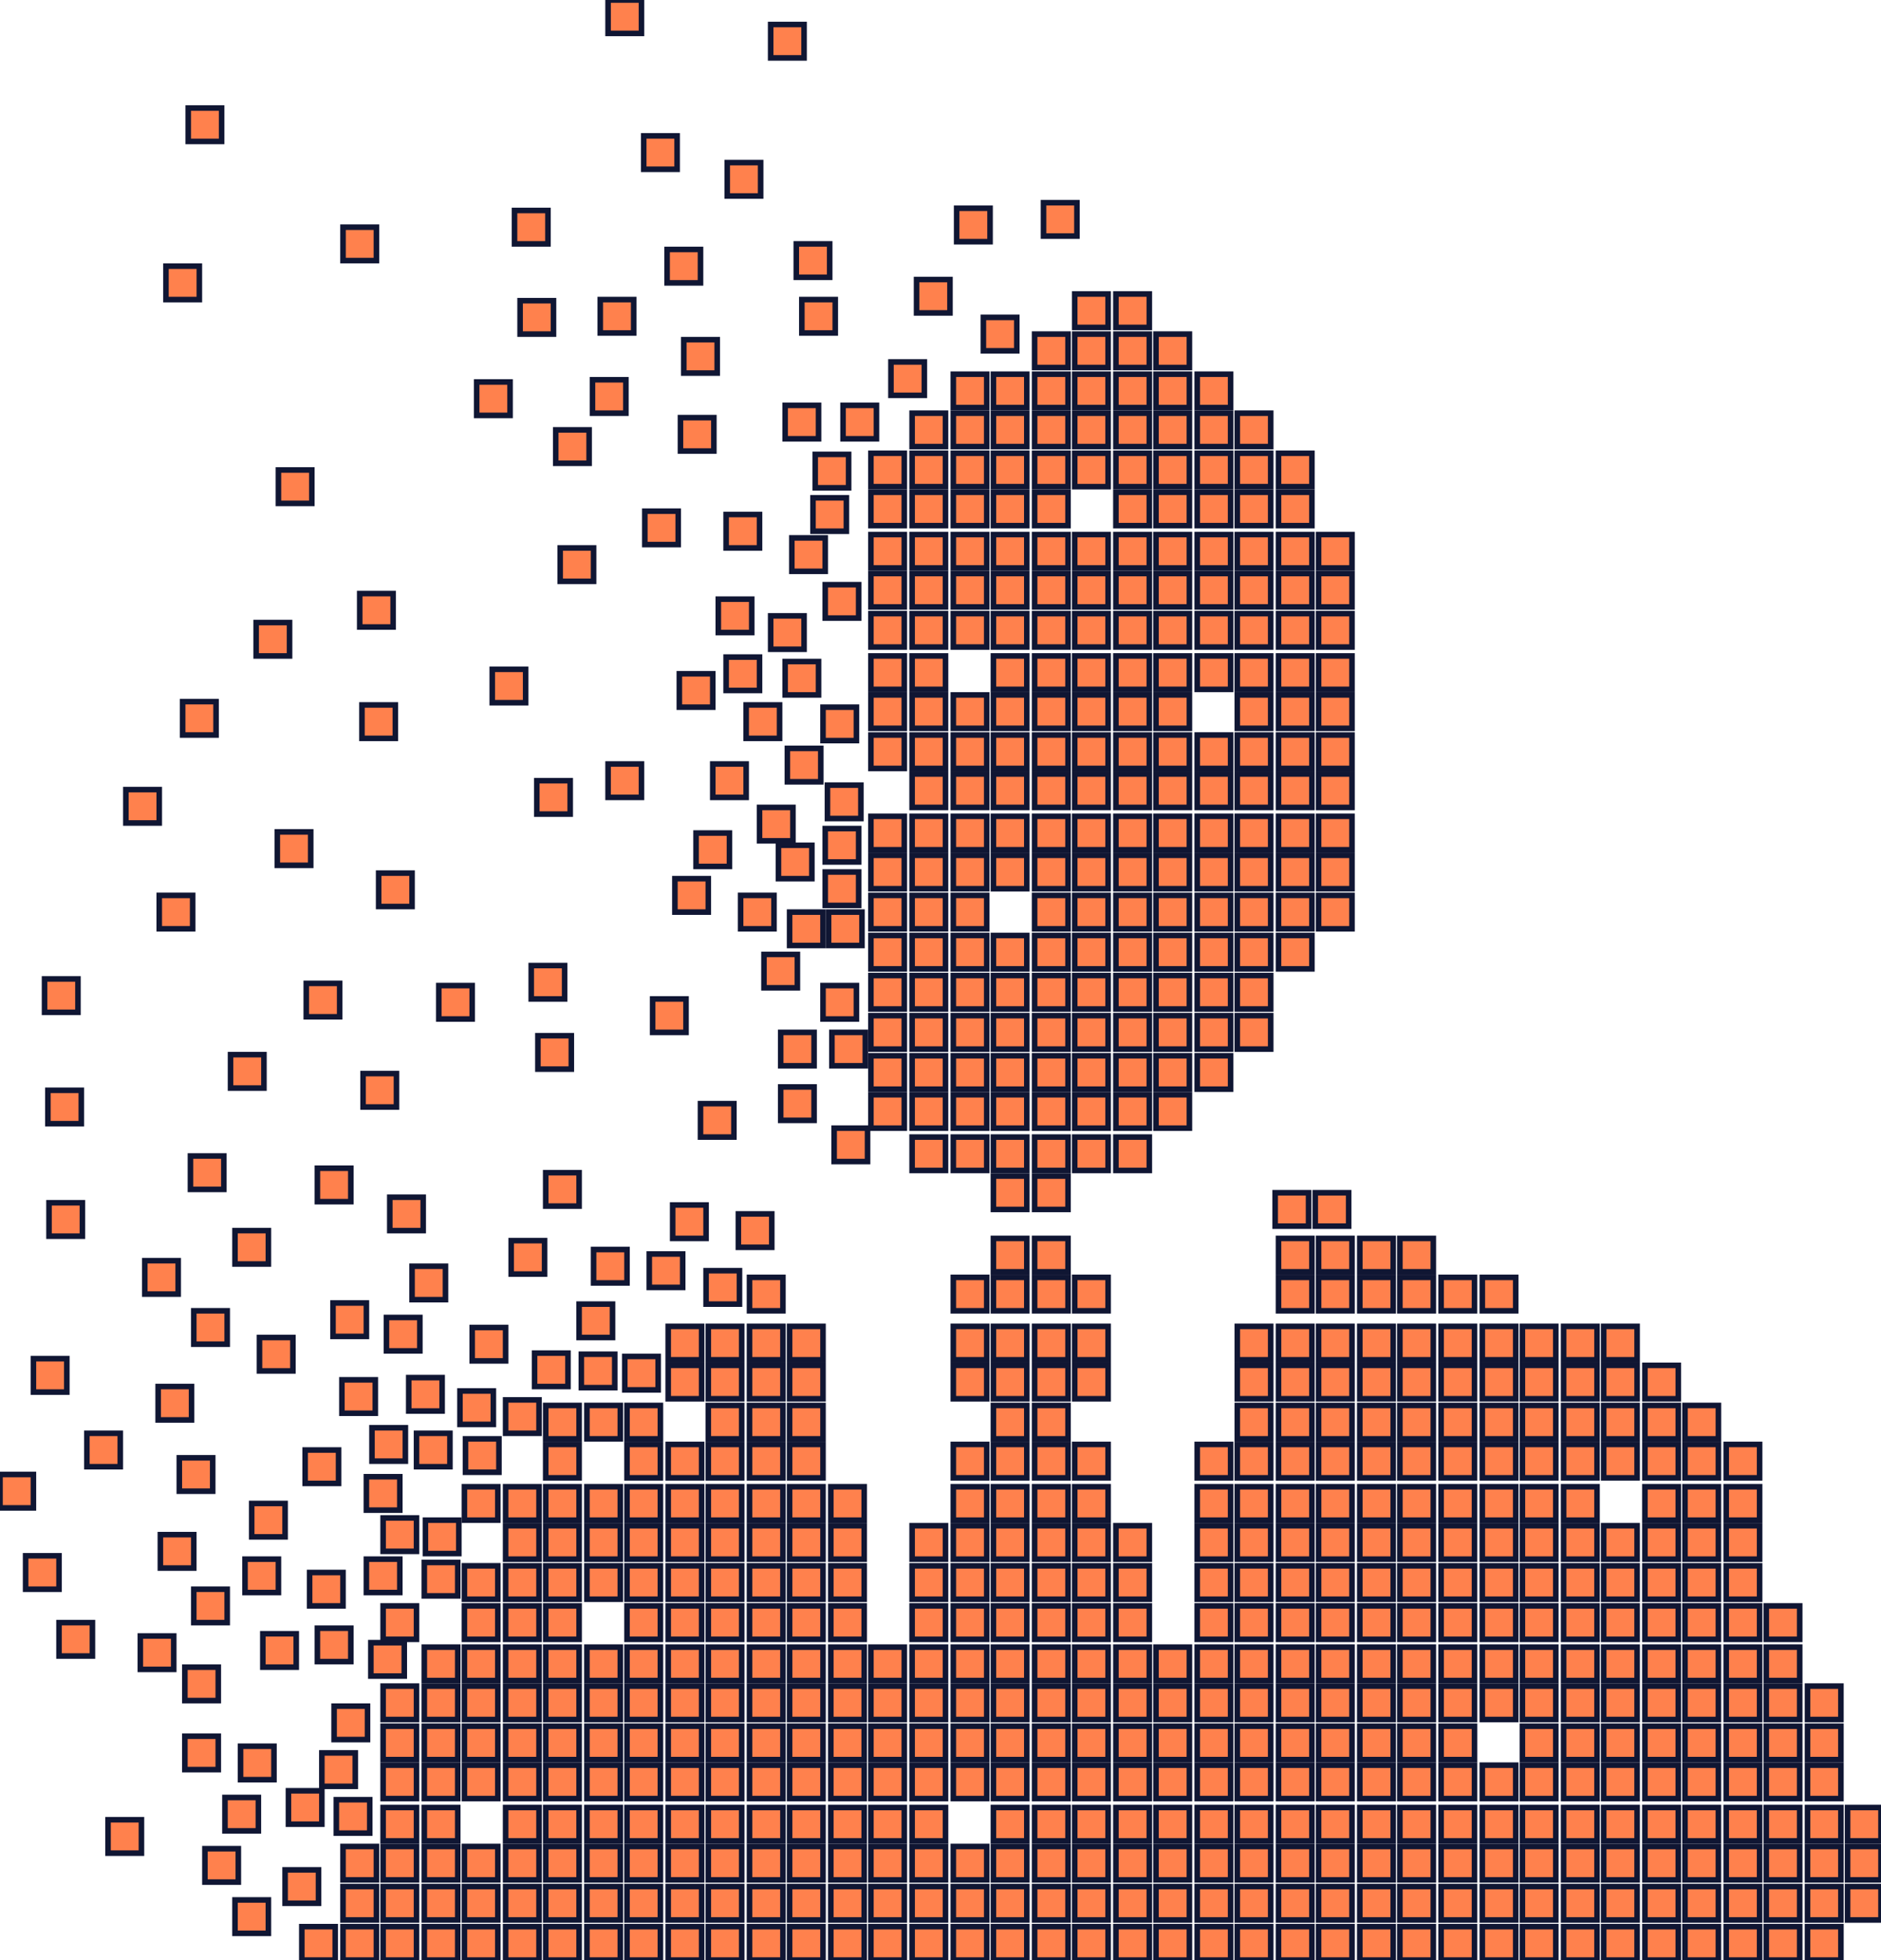 <?xml version="1.0" encoding="utf-8"?>
<!-- Generator: Adobe Illustrator 21.0.2, SVG Export Plug-In . SVG Version: 6.00 Build 0)  -->
<svg version="1.1" id="_x33__розділ" xmlns="http://www.w3.org/2000/svg" xmlns:xlink="http://www.w3.org/1999/xlink" x="0px"
	 y="0px" viewBox="0 0 168.9 176" style="enable-background:new 0 0 168.9 176;" xml:space="preserve">
<style type="text/css">
	.st0{fill:#FF814D;stroke:#101633;stroke-width:0.5;stroke-miterlimit:10;}
</style>
<g>
	<rect x="162.3" y="173" class="st0" width="3" height="3"/>
	<rect x="158.6" y="173" class="st0" width="3" height="3"/>
	<rect x="155" y="173" class="st0" width="3" height="3"/>
	<rect x="151.3" y="173" class="st0" width="3" height="3"/>
	<rect x="147.7" y="173" class="st0" width="3" height="3"/>
	<rect x="144" y="173" class="st0" width="3" height="3"/>
	<rect x="140.4" y="173" class="st0" width="3" height="3"/>
	<rect x="136.7" y="173" class="st0" width="3" height="3"/>
	<rect x="133.1" y="173" class="st0" width="3" height="3"/>
	<rect x="129.4" y="173" class="st0" width="3" height="3"/>
	<rect x="125.7" y="173" class="st0" width="3" height="3"/>
	<rect x="122.1" y="173" class="st0" width="3" height="3"/>
	<rect x="118.4" y="173" class="st0" width="3" height="3"/>
	<rect x="114.8" y="173" class="st0" width="3" height="3"/>
	<rect x="111.1" y="173" class="st0" width="3" height="3"/>
	<rect x="107.5" y="173" class="st0" width="3" height="3"/>
	<rect x="103.8" y="173" class="st0" width="3" height="3"/>
	<rect x="100.2" y="173" class="st0" width="3" height="3"/>
	<rect x="96.5" y="173" class="st0" width="3" height="3"/>
	<rect x="92.9" y="173" class="st0" width="3" height="3"/>
	<rect x="89.2" y="173" class="st0" width="3" height="3"/>
	<rect x="85.6" y="173" class="st0" width="3" height="3"/>
	<rect x="81.9" y="173" class="st0" width="3" height="3"/>
	<rect x="78.2" y="173" class="st0" width="3" height="3"/>
	<rect x="74.6" y="173" class="st0" width="3" height="3"/>
	<rect x="70.9" y="173" class="st0" width="3" height="3"/>
	<rect x="67.3" y="173" class="st0" width="3" height="3"/>
	<rect x="63.6" y="173" class="st0" width="3" height="3"/>
	<rect x="60" y="173" class="st0" width="3" height="3"/>
	<rect x="56.3" y="173" class="st0" width="3" height="3"/>
	<rect x="52.7" y="173" class="st0" width="3" height="3"/>
	<rect x="49" y="173" class="st0" width="3" height="3"/>
	<rect x="45.4" y="173" class="st0" width="3" height="3"/>
	<rect x="41.7" y="173" class="st0" width="3" height="3"/>
	<rect x="38.1" y="173" class="st0" width="3" height="3"/>
	<rect x="34.4" y="173" class="st0" width="3" height="3"/>
	<rect x="30.8" y="173" class="st0" width="3" height="3"/>
	<rect x="27.1" y="173" class="st0" width="3" height="3"/>
	<rect x="162.3" y="169.4" class="st0" width="3" height="3"/>
	<rect x="158.6" y="169.4" class="st0" width="3" height="3"/>
	<rect x="155" y="169.4" class="st0" width="3" height="3"/>
	<rect x="151.3" y="169.4" class="st0" width="3" height="3"/>
	<rect x="147.7" y="169.4" class="st0" width="3" height="3"/>
	<rect x="144" y="169.4" class="st0" width="3" height="3"/>
	<rect x="140.4" y="169.4" class="st0" width="3" height="3"/>
	<rect x="136.7" y="169.4" class="st0" width="3" height="3"/>
	<rect x="133.1" y="169.4" class="st0" width="3" height="3"/>
	<rect x="129.4" y="169.4" class="st0" width="3" height="3"/>
	<rect x="125.7" y="169.4" class="st0" width="3" height="3"/>
	<rect x="122.1" y="169.4" class="st0" width="3" height="3"/>
	<rect x="118.4" y="169.4" class="st0" width="3" height="3"/>
	<rect x="114.8" y="169.4" class="st0" width="3" height="3"/>
	<rect x="111.1" y="169.4" class="st0" width="3" height="3"/>
	<rect x="107.5" y="169.4" class="st0" width="3" height="3"/>
	<rect x="103.8" y="169.4" class="st0" width="3" height="3"/>
	<rect x="100.2" y="169.4" class="st0" width="3" height="3"/>
	<rect x="96.5" y="169.4" class="st0" width="3" height="3"/>
	<rect x="92.9" y="169.4" class="st0" width="3" height="3"/>
	<rect x="89.2" y="169.4" class="st0" width="3" height="3"/>
	<rect x="85.6" y="169.4" class="st0" width="3" height="3"/>
	<rect x="81.9" y="169.4" class="st0" width="3" height="3"/>
	<rect x="78.2" y="169.4" class="st0" width="3" height="3"/>
	<rect x="74.6" y="169.4" class="st0" width="3" height="3"/>
	<rect x="70.9" y="169.4" class="st0" width="3" height="3"/>
	<rect x="67.3" y="169.4" class="st0" width="3" height="3"/>
	<rect x="63.6" y="169.4" class="st0" width="3" height="3"/>
	<rect x="60" y="169.4" class="st0" width="3" height="3"/>
	<rect x="56.3" y="169.4" class="st0" width="3" height="3"/>
	<rect x="52.7" y="169.4" class="st0" width="3" height="3"/>
	<rect x="49" y="169.4" class="st0" width="3" height="3"/>
	<rect x="45.4" y="169.4" class="st0" width="3" height="3"/>
	<rect x="41.7" y="169.4" class="st0" width="3" height="3"/>
	<rect x="38.1" y="169.4" class="st0" width="3" height="3"/>
	<rect x="34.4" y="169.4" class="st0" width="3" height="3"/>
	<rect x="30.8" y="169.4" class="st0" width="3" height="3"/>
	<rect x="165.9" y="169.4" class="st0" width="3" height="3"/>
	<rect x="162.3" y="165.8" class="st0" width="3" height="3"/>
	<rect x="158.6" y="165.8" class="st0" width="3" height="3"/>
	<rect x="155" y="165.8" class="st0" width="3" height="3"/>
	<rect x="151.3" y="165.8" class="st0" width="3" height="3"/>
	<rect x="147.7" y="165.8" class="st0" width="3" height="3"/>
	<rect x="144" y="165.8" class="st0" width="3" height="3"/>
	<rect x="140.4" y="165.8" class="st0" width="3" height="3"/>
	<rect x="136.7" y="165.8" class="st0" width="3" height="3"/>
	<rect x="133.1" y="165.8" class="st0" width="3" height="3"/>
	<rect x="129.4" y="165.8" class="st0" width="3" height="3"/>
	<rect x="125.7" y="165.8" class="st0" width="3" height="3"/>
	<rect x="122.1" y="165.8" class="st0" width="3" height="3"/>
	<rect x="118.4" y="165.8" class="st0" width="3" height="3"/>
	<rect x="114.8" y="165.8" class="st0" width="3" height="3"/>
	<rect x="111.1" y="165.8" class="st0" width="3" height="3"/>
	<rect x="107.5" y="165.8" class="st0" width="3" height="3"/>
	<rect x="103.8" y="165.8" class="st0" width="3" height="3"/>
	<rect x="100.2" y="165.8" class="st0" width="3" height="3"/>
	<rect x="96.5" y="165.8" class="st0" width="3" height="3"/>
	<rect x="92.9" y="165.8" class="st0" width="3" height="3"/>
	<rect x="89.2" y="165.8" class="st0" width="3" height="3"/>
	<rect x="85.6" y="165.8" class="st0" width="3" height="3"/>
	<rect x="81.9" y="165.8" class="st0" width="3" height="3"/>
	<rect x="78.2" y="165.8" class="st0" width="3" height="3"/>
	<rect x="74.6" y="165.8" class="st0" width="3" height="3"/>
	<rect x="70.9" y="165.8" class="st0" width="3" height="3"/>
	<rect x="67.3" y="165.8" class="st0" width="3" height="3"/>
	<rect x="63.6" y="165.8" class="st0" width="3" height="3"/>
	<rect x="60" y="165.8" class="st0" width="3" height="3"/>
	<rect x="56.3" y="165.8" class="st0" width="3" height="3"/>
	<rect x="52.7" y="165.8" class="st0" width="3" height="3"/>
	<rect x="49" y="165.8" class="st0" width="3" height="3"/>
	<rect x="45.4" y="165.8" class="st0" width="3" height="3"/>
	<rect x="41.7" y="165.8" class="st0" width="3" height="3"/>
	<rect x="38.1" y="165.8" class="st0" width="3" height="3"/>
	<rect x="34.4" y="165.8" class="st0" width="3" height="3"/>
	<rect x="30.8" y="165.8" class="st0" width="3" height="3"/>
	<rect x="165.9" y="165.8" class="st0" width="3" height="3"/>
	<rect x="162.3" y="162.3" class="st0" width="3" height="3"/>
	<rect x="158.6" y="162.3" class="st0" width="3" height="3"/>
	<rect x="155" y="162.3" class="st0" width="3" height="3"/>
	<rect x="151.3" y="162.3" class="st0" width="3" height="3"/>
	<rect x="147.7" y="162.3" class="st0" width="3" height="3"/>
	<rect x="144" y="162.3" class="st0" width="3" height="3"/>
	<rect x="140.4" y="162.3" class="st0" width="3" height="3"/>
	<rect x="136.7" y="162.3" class="st0" width="3" height="3"/>
	<rect x="133.1" y="162.3" class="st0" width="3" height="3"/>
	<rect x="129.4" y="162.3" class="st0" width="3" height="3"/>
	<rect x="125.7" y="162.3" class="st0" width="3" height="3"/>
	<rect x="122.1" y="162.3" class="st0" width="3" height="3"/>
	<rect x="118.4" y="162.3" class="st0" width="3" height="3"/>
	<rect x="114.8" y="162.3" class="st0" width="3" height="3"/>
	<rect x="111.1" y="162.3" class="st0" width="3" height="3"/>
	<rect x="107.5" y="162.3" class="st0" width="3" height="3"/>
	<rect x="103.8" y="162.3" class="st0" width="3" height="3"/>
	<rect x="100.2" y="162.3" class="st0" width="3" height="3"/>
	<rect x="96.5" y="162.3" class="st0" width="3" height="3"/>
	<rect x="92.9" y="162.3" class="st0" width="3" height="3"/>
	<rect x="89.2" y="162.3" class="st0" width="3" height="3"/>
	<rect x="81.9" y="162.3" class="st0" width="3" height="3"/>
	<rect x="78.2" y="162.3" class="st0" width="3" height="3"/>
	<rect x="74.6" y="162.3" class="st0" width="3" height="3"/>
	<rect x="70.9" y="162.3" class="st0" width="3" height="3"/>
	<rect x="67.3" y="162.3" class="st0" width="3" height="3"/>
	<rect x="63.6" y="162.3" class="st0" width="3" height="3"/>
	<rect x="60" y="162.3" class="st0" width="3" height="3"/>
	<rect x="56.3" y="162.3" class="st0" width="3" height="3"/>
	<rect x="52.7" y="162.3" class="st0" width="3" height="3"/>
	<rect x="49" y="162.3" class="st0" width="3" height="3"/>
	<rect x="45.4" y="162.3" class="st0" width="3" height="3"/>
	<rect x="38.1" y="162.3" class="st0" width="3" height="3"/>
	<rect x="34.4" y="162.3" class="st0" width="3" height="3"/>
	<rect x="165.9" y="162.3" class="st0" width="3" height="3"/>
	<rect x="162.3" y="158.5" class="st0" width="3" height="3"/>
	<rect x="158.6" y="158.5" class="st0" width="3" height="3"/>
	<rect x="155" y="158.5" class="st0" width="3" height="3"/>
	<rect x="151.3" y="158.5" class="st0" width="3" height="3"/>
	<rect x="147.7" y="158.5" class="st0" width="3" height="3"/>
	<rect x="144" y="158.5" class="st0" width="3" height="3"/>
	<rect x="140.4" y="158.5" class="st0" width="3" height="3"/>
	<rect x="136.7" y="158.5" class="st0" width="3" height="3"/>
	<rect x="133.1" y="158.5" class="st0" width="3" height="3"/>
	<rect x="129.4" y="158.5" class="st0" width="3" height="3"/>
	<rect x="125.7" y="158.5" class="st0" width="3" height="3"/>
	<rect x="122.1" y="158.5" class="st0" width="3" height="3"/>
	<rect x="118.4" y="158.5" class="st0" width="3" height="3"/>
	<rect x="114.8" y="158.5" class="st0" width="3" height="3"/>
	<rect x="111.1" y="158.5" class="st0" width="3" height="3"/>
	<rect x="107.5" y="158.5" class="st0" width="3" height="3"/>
	<rect x="103.8" y="158.5" class="st0" width="3" height="3"/>
	<rect x="100.2" y="158.5" class="st0" width="3" height="3"/>
	<rect x="96.5" y="158.5" class="st0" width="3" height="3"/>
	<rect x="92.9" y="158.5" class="st0" width="3" height="3"/>
	<rect x="89.2" y="158.5" class="st0" width="3" height="3"/>
	<rect x="85.6" y="158.5" class="st0" width="3" height="3"/>
	<rect x="81.9" y="158.5" class="st0" width="3" height="3"/>
	<rect x="78.2" y="158.5" class="st0" width="3" height="3"/>
	<rect x="74.6" y="158.5" class="st0" width="3" height="3"/>
	<rect x="70.9" y="158.5" class="st0" width="3" height="3"/>
	<rect x="67.3" y="158.5" class="st0" width="3" height="3"/>
	<rect x="63.6" y="158.5" class="st0" width="3" height="3"/>
	<rect x="60" y="158.5" class="st0" width="3" height="3"/>
	<rect x="56.3" y="158.5" class="st0" width="3" height="3"/>
	<rect x="52.7" y="158.5" class="st0" width="3" height="3"/>
	<rect x="49" y="158.5" class="st0" width="3" height="3"/>
	<rect x="45.4" y="158.5" class="st0" width="3" height="3"/>
	<rect x="41.7" y="158.5" class="st0" width="3" height="3"/>
	<rect x="38.1" y="158.5" class="st0" width="3" height="3"/>
	<rect x="34.4" y="158.5" class="st0" width="3" height="3"/>
	<rect x="162.3" y="155" class="st0" width="3" height="3"/>
	<rect x="158.6" y="155" class="st0" width="3" height="3"/>
	<rect x="155" y="155" class="st0" width="3" height="3"/>
	<rect x="151.3" y="155" class="st0" width="3" height="3"/>
	<rect x="147.7" y="155" class="st0" width="3" height="3"/>
	<rect x="144" y="155" class="st0" width="3" height="3"/>
	<rect x="140.4" y="155" class="st0" width="3" height="3"/>
	<rect x="136.7" y="155" class="st0" width="3" height="3"/>
	<rect x="129.4" y="155" class="st0" width="3" height="3"/>
	<rect x="125.7" y="155" class="st0" width="3" height="3"/>
	<rect x="122.1" y="155" class="st0" width="3" height="3"/>
	<rect x="118.4" y="155" class="st0" width="3" height="3"/>
	<rect x="114.8" y="155" class="st0" width="3" height="3"/>
	<rect x="111.1" y="155" class="st0" width="3" height="3"/>
	<rect x="107.5" y="155" class="st0" width="3" height="3"/>
	<rect x="103.8" y="155" class="st0" width="3" height="3"/>
	<rect x="100.2" y="155" class="st0" width="3" height="3"/>
	<rect x="96.5" y="155" class="st0" width="3" height="3"/>
	<rect x="92.9" y="155" class="st0" width="3" height="3"/>
	<rect x="89.2" y="155" class="st0" width="3" height="3"/>
	<rect x="85.6" y="155" class="st0" width="3" height="3"/>
	<rect x="81.9" y="155" class="st0" width="3" height="3"/>
	<rect x="78.2" y="155" class="st0" width="3" height="3"/>
	<rect x="74.6" y="155" class="st0" width="3" height="3"/>
	<rect x="70.9" y="155" class="st0" width="3" height="3"/>
	<rect x="67.3" y="155" class="st0" width="3" height="3"/>
	<rect x="63.6" y="155" class="st0" width="3" height="3"/>
	<rect x="60" y="155" class="st0" width="3" height="3"/>
	<rect x="56.3" y="155" class="st0" width="3" height="3"/>
	<rect x="52.7" y="155" class="st0" width="3" height="3"/>
	<rect x="49" y="155" class="st0" width="3" height="3"/>
	<rect x="45.4" y="155" class="st0" width="3" height="3"/>
	<rect x="41.7" y="155" class="st0" width="3" height="3"/>
	<rect x="38.1" y="155" class="st0" width="3" height="3"/>
	<rect x="34.4" y="155" class="st0" width="3" height="3"/>
	<rect x="162.3" y="151.4" class="st0" width="3" height="3"/>
	<rect x="158.6" y="151.4" class="st0" width="3" height="3"/>
	<rect x="155" y="151.4" class="st0" width="3" height="3"/>
	<rect x="151.3" y="151.4" class="st0" width="3" height="3"/>
	<rect x="147.7" y="151.4" class="st0" width="3" height="3"/>
	<rect x="144" y="151.4" class="st0" width="3" height="3"/>
	<rect x="140.4" y="151.4" class="st0" width="3" height="3"/>
	<rect x="136.7" y="151.4" class="st0" width="3" height="3"/>
	<rect x="133.1" y="151.4" class="st0" width="3" height="3"/>
	<rect x="129.4" y="151.4" class="st0" width="3" height="3"/>
	<rect x="125.7" y="151.4" class="st0" width="3" height="3"/>
	<rect x="122.1" y="151.4" class="st0" width="3" height="3"/>
	<rect x="118.4" y="151.4" class="st0" width="3" height="3"/>
	<rect x="114.8" y="151.4" class="st0" width="3" height="3"/>
	<rect x="111.1" y="151.4" class="st0" width="3" height="3"/>
	<rect x="107.5" y="151.4" class="st0" width="3" height="3"/>
	<rect x="103.8" y="151.4" class="st0" width="3" height="3"/>
	<rect x="100.2" y="151.4" class="st0" width="3" height="3"/>
	<rect x="96.5" y="151.4" class="st0" width="3" height="3"/>
	<rect x="92.9" y="151.4" class="st0" width="3" height="3"/>
	<rect x="89.2" y="151.4" class="st0" width="3" height="3"/>
	<rect x="85.6" y="151.4" class="st0" width="3" height="3"/>
	<rect x="81.9" y="151.4" class="st0" width="3" height="3"/>
	<rect x="78.2" y="151.4" class="st0" width="3" height="3"/>
	<rect x="74.6" y="151.4" class="st0" width="3" height="3"/>
	<rect x="70.9" y="151.4" class="st0" width="3" height="3"/>
	<rect x="67.3" y="151.4" class="st0" width="3" height="3"/>
	<rect x="63.6" y="151.4" class="st0" width="3" height="3"/>
	<rect x="60" y="151.4" class="st0" width="3" height="3"/>
	<rect x="56.3" y="151.4" class="st0" width="3" height="3"/>
	<rect x="52.7" y="151.4" class="st0" width="3" height="3"/>
	<rect x="49" y="151.4" class="st0" width="3" height="3"/>
	<rect x="45.4" y="151.4" class="st0" width="3" height="3"/>
	<rect x="41.7" y="151.4" class="st0" width="3" height="3"/>
	<rect x="38.1" y="151.4" class="st0" width="3" height="3"/>
	<rect x="34.4" y="151.4" class="st0" width="3" height="3"/>
	<rect x="158.6" y="147.9" class="st0" width="3" height="3"/>
	<rect x="155" y="147.9" class="st0" width="3" height="3"/>
	<rect x="151.3" y="147.9" class="st0" width="3" height="3"/>
	<rect x="147.7" y="147.9" class="st0" width="3" height="3"/>
	<rect x="144" y="147.9" class="st0" width="3" height="3"/>
	<rect x="140.4" y="147.9" class="st0" width="3" height="3"/>
	<rect x="136.7" y="147.9" class="st0" width="3" height="3"/>
	<rect x="133.1" y="147.9" class="st0" width="3" height="3"/>
	<rect x="129.4" y="147.9" class="st0" width="3" height="3"/>
	<rect x="125.7" y="147.9" class="st0" width="3" height="3"/>
	<rect x="122.1" y="147.9" class="st0" width="3" height="3"/>
	<rect x="118.4" y="147.9" class="st0" width="3" height="3"/>
	<rect x="114.8" y="147.9" class="st0" width="3" height="3"/>
	<rect x="111.1" y="147.9" class="st0" width="3" height="3"/>
	<rect x="107.5" y="147.9" class="st0" width="3" height="3"/>
	<rect x="103.8" y="147.9" class="st0" width="3" height="3"/>
	<rect x="100.2" y="147.9" class="st0" width="3" height="3"/>
	<rect x="96.5" y="147.9" class="st0" width="3" height="3"/>
	<rect x="92.9" y="147.9" class="st0" width="3" height="3"/>
	<rect x="89.2" y="147.9" class="st0" width="3" height="3"/>
	<rect x="85.6" y="147.9" class="st0" width="3" height="3"/>
	<rect x="81.9" y="147.9" class="st0" width="3" height="3"/>
	<rect x="78.2" y="147.9" class="st0" width="3" height="3"/>
	<rect x="74.6" y="147.9" class="st0" width="3" height="3"/>
	<rect x="70.9" y="147.9" class="st0" width="3" height="3"/>
	<rect x="67.3" y="147.9" class="st0" width="3" height="3"/>
	<rect x="63.6" y="147.9" class="st0" width="3" height="3"/>
	<rect x="60" y="147.9" class="st0" width="3" height="3"/>
	<rect x="56.3" y="147.9" class="st0" width="3" height="3"/>
	<rect x="52.7" y="147.9" class="st0" width="3" height="3"/>
	<rect x="49" y="147.9" class="st0" width="3" height="3"/>
	<rect x="45.4" y="147.9" class="st0" width="3" height="3"/>
	<rect x="41.7" y="147.9" class="st0" width="3" height="3"/>
	<rect x="38.1" y="147.9" class="st0" width="3" height="3"/>
	<rect x="158.6" y="144.2" class="st0" width="3" height="3"/>
	<rect x="155" y="144.2" class="st0" width="3" height="3"/>
	<rect x="151.3" y="144.2" class="st0" width="3" height="3"/>
	<rect x="147.7" y="144.2" class="st0" width="3" height="3"/>
	<rect x="144" y="144.2" class="st0" width="3" height="3"/>
	<rect x="140.4" y="144.2" class="st0" width="3" height="3"/>
	<rect x="136.7" y="144.2" class="st0" width="3" height="3"/>
	<rect x="133.1" y="144.2" class="st0" width="3" height="3"/>
	<rect x="129.4" y="144.2" class="st0" width="3" height="3"/>
	<rect x="125.7" y="144.2" class="st0" width="3" height="3"/>
	<rect x="122.1" y="144.2" class="st0" width="3" height="3"/>
	<rect x="118.4" y="144.2" class="st0" width="3" height="3"/>
	<rect x="114.8" y="144.2" class="st0" width="3" height="3"/>
	<rect x="111.1" y="144.2" class="st0" width="3" height="3"/>
	<rect x="107.5" y="144.2" class="st0" width="3" height="3"/>
	<rect x="100.2" y="144.2" class="st0" width="3" height="3"/>
	<rect x="96.5" y="144.2" class="st0" width="3" height="3"/>
	<rect x="92.9" y="144.2" class="st0" width="3" height="3"/>
	<rect x="89.2" y="144.2" class="st0" width="3" height="3"/>
	<rect x="85.6" y="144.2" class="st0" width="3" height="3"/>
	<rect x="81.9" y="144.2" class="st0" width="3" height="3"/>
	<rect x="74.6" y="144.2" class="st0" width="3" height="3"/>
	<rect x="70.9" y="144.2" class="st0" width="3" height="3"/>
	<rect x="67.3" y="144.2" class="st0" width="3" height="3"/>
	<rect x="63.6" y="144.2" class="st0" width="3" height="3"/>
	<rect x="60" y="144.2" class="st0" width="3" height="3"/>
	<rect x="56.3" y="144.2" class="st0" width="3" height="3"/>
	<rect x="49" y="144.2" class="st0" width="3" height="3"/>
	<rect x="45.4" y="144.2" class="st0" width="3" height="3"/>
	<rect x="41.7" y="144.2" class="st0" width="3" height="3"/>
	<rect x="34.4" y="144.2" class="st0" width="3" height="3"/>
	<rect x="155" y="140.6" class="st0" width="3" height="3"/>
	<rect x="151.3" y="140.6" class="st0" width="3" height="3"/>
	<rect x="147.7" y="140.6" class="st0" width="3" height="3"/>
	<rect x="144" y="140.6" class="st0" width="3" height="3"/>
	<rect x="140.4" y="140.6" class="st0" width="3" height="3"/>
	<rect x="136.7" y="140.6" class="st0" width="3" height="3"/>
	<rect x="133.1" y="140.6" class="st0" width="3" height="3"/>
	<rect x="129.4" y="140.6" class="st0" width="3" height="3"/>
	<rect x="125.7" y="140.6" class="st0" width="3" height="3"/>
	<rect x="122.1" y="140.6" class="st0" width="3" height="3"/>
	<rect x="118.4" y="140.6" class="st0" width="3" height="3"/>
	<rect x="114.8" y="140.6" class="st0" width="3" height="3"/>
	<rect x="111.1" y="140.6" class="st0" width="3" height="3"/>
	<rect x="107.5" y="140.6" class="st0" width="3" height="3"/>
	<rect x="100.2" y="140.6" class="st0" width="3" height="3"/>
	<rect x="96.5" y="140.6" class="st0" width="3" height="3"/>
	<rect x="92.9" y="140.6" class="st0" width="3" height="3"/>
	<rect x="89.2" y="140.6" class="st0" width="3" height="3"/>
	<rect x="85.6" y="140.6" class="st0" width="3" height="3"/>
	<rect x="81.9" y="140.6" class="st0" width="3" height="3"/>
	<rect x="74.6" y="140.6" class="st0" width="3" height="3"/>
	<rect x="70.9" y="140.6" class="st0" width="3" height="3"/>
	<rect x="67.3" y="140.6" class="st0" width="3" height="3"/>
	<rect x="63.6" y="140.6" class="st0" width="3" height="3"/>
	<rect x="60" y="140.6" class="st0" width="3" height="3"/>
	<rect x="56.3" y="140.6" class="st0" width="3" height="3"/>
	<rect x="52.7" y="140.6" class="st0" width="3" height="3"/>
	<rect x="49" y="140.6" class="st0" width="3" height="3"/>
	<rect x="45.4" y="140.6" class="st0" width="3" height="3"/>
	<rect x="41.7" y="140.6" class="st0" width="3" height="3"/>
	<rect x="155" y="137" class="st0" width="3" height="3"/>
	<rect x="151.3" y="137" class="st0" width="3" height="3"/>
	<rect x="147.7" y="137" class="st0" width="3" height="3"/>
	<rect x="144" y="137" class="st0" width="3" height="3"/>
	<rect x="140.4" y="137" class="st0" width="3" height="3"/>
	<rect x="136.7" y="137" class="st0" width="3" height="3"/>
	<rect x="133.1" y="137" class="st0" width="3" height="3"/>
	<rect x="129.4" y="137" class="st0" width="3" height="3"/>
	<rect x="125.7" y="137" class="st0" width="3" height="3"/>
	<rect x="122.1" y="137" class="st0" width="3" height="3"/>
	<rect x="118.4" y="137" class="st0" width="3" height="3"/>
	<rect x="114.8" y="137" class="st0" width="3" height="3"/>
	<rect x="111.1" y="137" class="st0" width="3" height="3"/>
	<rect x="107.5" y="137" class="st0" width="3" height="3"/>
	<rect x="100.2" y="137" class="st0" width="3" height="3"/>
	<rect x="96.5" y="137" class="st0" width="3" height="3"/>
	<rect x="92.9" y="137" class="st0" width="3" height="3"/>
	<rect x="89.2" y="137" class="st0" width="3" height="3"/>
	<rect x="85.6" y="137" class="st0" width="3" height="3"/>
	<rect x="81.9" y="137" class="st0" width="3" height="3"/>
	<rect x="74.6" y="137" class="st0" width="3" height="3"/>
	<rect x="70.9" y="137" class="st0" width="3" height="3"/>
	<rect x="67.3" y="137" class="st0" width="3" height="3"/>
	<rect x="63.6" y="137" class="st0" width="3" height="3"/>
	<rect x="60" y="137" class="st0" width="3" height="3"/>
	<rect x="56.3" y="137" class="st0" width="3" height="3"/>
	<rect x="52.7" y="137" class="st0" width="3" height="3"/>
	<rect x="49" y="137" class="st0" width="3" height="3"/>
	<rect x="45.4" y="137" class="st0" width="3" height="3"/>
	<rect x="155" y="133.5" class="st0" width="3" height="3"/>
	<rect x="151.3" y="133.5" class="st0" width="3" height="3"/>
	<rect x="147.7" y="133.5" class="st0" width="3" height="3"/>
	<rect x="140.4" y="133.5" class="st0" width="3" height="3"/>
	<rect x="136.7" y="133.5" class="st0" width="3" height="3"/>
	<rect x="133.1" y="133.5" class="st0" width="3" height="3"/>
	<rect x="129.4" y="133.5" class="st0" width="3" height="3"/>
	<rect x="125.7" y="133.5" class="st0" width="3" height="3"/>
	<rect x="122.1" y="133.5" class="st0" width="3" height="3"/>
	<rect x="118.4" y="133.5" class="st0" width="3" height="3"/>
	<rect x="114.8" y="133.5" class="st0" width="3" height="3"/>
	<rect x="111.1" y="133.5" class="st0" width="3" height="3"/>
	<rect x="107.5" y="133.5" class="st0" width="3" height="3"/>
	<rect x="96.5" y="133.5" class="st0" width="3" height="3"/>
	<rect x="92.9" y="133.5" class="st0" width="3" height="3"/>
	<rect x="89.2" y="133.5" class="st0" width="3" height="3"/>
	<rect x="85.6" y="133.5" class="st0" width="3" height="3"/>
	<rect x="74.6" y="133.5" class="st0" width="3" height="3"/>
	<rect x="70.9" y="133.5" class="st0" width="3" height="3"/>
	<rect x="67.3" y="133.5" class="st0" width="3" height="3"/>
	<rect x="63.6" y="133.5" class="st0" width="3" height="3"/>
	<rect x="60" y="133.5" class="st0" width="3" height="3"/>
	<rect x="56.3" y="133.5" class="st0" width="3" height="3"/>
	<rect x="52.7" y="133.5" class="st0" width="3" height="3"/>
	<rect x="49" y="133.5" class="st0" width="3" height="3"/>
	<rect x="45.4" y="133.5" class="st0" width="3" height="3"/>
	<rect x="41.7" y="133.5" class="st0" width="3" height="3"/>
	<rect x="155" y="129.7" class="st0" width="3" height="3"/>
	<rect x="151.3" y="129.7" class="st0" width="3" height="3"/>
	<rect x="147.7" y="129.7" class="st0" width="3" height="3"/>
	<rect x="144" y="129.7" class="st0" width="3" height="3"/>
	<rect x="140.4" y="129.7" class="st0" width="3" height="3"/>
	<rect x="136.7" y="129.7" class="st0" width="3" height="3"/>
	<rect x="133.1" y="129.7" class="st0" width="3" height="3"/>
	<rect x="129.4" y="129.7" class="st0" width="3" height="3"/>
	<rect x="125.7" y="129.7" class="st0" width="3" height="3"/>
	<rect x="122.1" y="129.7" class="st0" width="3" height="3"/>
	<rect x="118.4" y="129.7" class="st0" width="3" height="3"/>
	<rect x="114.8" y="129.7" class="st0" width="3" height="3"/>
	<rect x="111.1" y="129.7" class="st0" width="3" height="3"/>
	<rect x="107.5" y="129.7" class="st0" width="3" height="3"/>
	<rect x="96.5" y="129.7" class="st0" width="3" height="3"/>
	<rect x="92.9" y="129.7" class="st0" width="3" height="3"/>
	<rect x="89.2" y="129.7" class="st0" width="3" height="3"/>
	<rect x="85.6" y="129.7" class="st0" width="3" height="3"/>
	<rect x="70.9" y="129.7" class="st0" width="3" height="3"/>
	<rect x="67.3" y="129.7" class="st0" width="3" height="3"/>
	<rect x="63.6" y="129.7" class="st0" width="3" height="3"/>
	<rect x="60" y="129.7" class="st0" width="3" height="3"/>
	<rect x="56.3" y="129.7" class="st0" width="3" height="3"/>
	<rect x="49" y="129.7" class="st0" width="3" height="3"/>
	<rect x="151.3" y="126.2" class="st0" width="3" height="3"/>
	<rect x="147.7" y="126.2" class="st0" width="3" height="3"/>
	<rect x="144" y="126.2" class="st0" width="3" height="3"/>
	<rect x="140.4" y="126.2" class="st0" width="3" height="3"/>
	<rect x="136.7" y="126.2" class="st0" width="3" height="3"/>
	<rect x="133.1" y="126.2" class="st0" width="3" height="3"/>
	<rect x="129.4" y="126.2" class="st0" width="3" height="3"/>
	<rect x="125.7" y="126.2" class="st0" width="3" height="3"/>
	<rect x="122.1" y="126.2" class="st0" width="3" height="3"/>
	<rect x="118.4" y="126.2" class="st0" width="3" height="3"/>
	<rect x="114.8" y="126.2" class="st0" width="3" height="3"/>
	<rect x="111.1" y="126.2" class="st0" width="3" height="3"/>
	<rect x="92.9" y="126.2" class="st0" width="3" height="3"/>
	<rect x="89.2" y="126.2" class="st0" width="3" height="3"/>
	<rect x="70.9" y="126.2" class="st0" width="3" height="3"/>
	<rect x="67.3" y="126.2" class="st0" width="3" height="3"/>
	<rect x="63.6" y="126.2" class="st0" width="3" height="3"/>
	<rect x="56.3" y="126.2" class="st0" width="3" height="3"/>
	<rect x="52.7" y="126.2" class="st0" width="3" height="3"/>
	<rect x="49" y="126.2" class="st0" width="3" height="3"/>
	<rect x="147.7" y="122.6" class="st0" width="3" height="3"/>
	<rect x="144" y="122.6" class="st0" width="3" height="3"/>
	<rect x="140.4" y="122.6" class="st0" width="3" height="3"/>
	<rect x="136.7" y="122.6" class="st0" width="3" height="3"/>
	<rect x="133.1" y="122.6" class="st0" width="3" height="3"/>
	<rect x="129.4" y="122.6" class="st0" width="3" height="3"/>
	<rect x="125.7" y="122.6" class="st0" width="3" height="3"/>
	<rect x="122.1" y="122.6" class="st0" width="3" height="3"/>
	<rect x="118.4" y="122.6" class="st0" width="3" height="3"/>
	<rect x="114.8" y="122.6" class="st0" width="3" height="3"/>
	<rect x="111.1" y="122.6" class="st0" width="3" height="3"/>
	<rect x="96.5" y="122.6" class="st0" width="3" height="3"/>
	<rect x="92.9" y="122.6" class="st0" width="3" height="3"/>
	<rect x="89.2" y="122.6" class="st0" width="3" height="3"/>
	<rect x="85.6" y="122.6" class="st0" width="3" height="3"/>
	<rect x="70.9" y="122.6" class="st0" width="3" height="3"/>
	<rect x="67.3" y="122.6" class="st0" width="3" height="3"/>
	<rect x="63.6" y="122.6" class="st0" width="3" height="3"/>
	<rect x="60" y="122.6" class="st0" width="3" height="3"/>
	<rect x="144" y="119.1" class="st0" width="3" height="3"/>
	<rect x="140.4" y="119.1" class="st0" width="3" height="3"/>
	<rect x="136.7" y="119.1" class="st0" width="3" height="3"/>
	<rect x="133.1" y="119.1" class="st0" width="3" height="3"/>
	<rect x="129.4" y="119.1" class="st0" width="3" height="3"/>
	<rect x="125.7" y="119.1" class="st0" width="3" height="3"/>
	<rect x="122.1" y="119.1" class="st0" width="3" height="3"/>
	<rect x="118.4" y="119.1" class="st0" width="3" height="3"/>
	<rect x="114.8" y="119.1" class="st0" width="3" height="3"/>
	<rect x="111.1" y="119.1" class="st0" width="3" height="3"/>
	<rect x="96.5" y="119.1" class="st0" width="3" height="3"/>
	<rect x="92.9" y="119.1" class="st0" width="3" height="3"/>
	<rect x="89.2" y="119.1" class="st0" width="3" height="3"/>
	<rect x="85.6" y="119.1" class="st0" width="3" height="3"/>
	<rect x="70.9" y="119.1" class="st0" width="3" height="3"/>
	<rect x="67.3" y="119.1" class="st0" width="3" height="3"/>
	<rect x="63.6" y="119.1" class="st0" width="3" height="3"/>
	<rect x="60" y="119.1" class="st0" width="3" height="3"/>
	<rect x="133.1" y="114.7" class="st0" width="3" height="3"/>
	<rect x="129.4" y="114.7" class="st0" width="3" height="3"/>
	<rect x="125.7" y="114.7" class="st0" width="3" height="3"/>
	<rect x="122.1" y="114.7" class="st0" width="3" height="3"/>
	<rect x="118.4" y="114.7" class="st0" width="3" height="3"/>
	<rect x="114.8" y="114.7" class="st0" width="3" height="3"/>
	<rect x="96.5" y="114.7" class="st0" width="3" height="3"/>
	<rect x="92.9" y="114.7" class="st0" width="3" height="3"/>
	<rect x="89.2" y="114.7" class="st0" width="3" height="3"/>
	<rect x="85.6" y="114.7" class="st0" width="3" height="3"/>
	<rect x="67.3" y="114.7" class="st0" width="3" height="3"/>
	<rect x="49" y="105.3" class="st0" width="3" height="3"/>
	<rect x="58.3" y="112.6" class="st0" width="3" height="3"/>
	<rect x="125.7" y="111.2" class="st0" width="3" height="3"/>
	<rect x="122.1" y="111.2" class="st0" width="3" height="3"/>
	<rect x="118.4" y="111.2" class="st0" width="3" height="3"/>
	<rect x="114.8" y="111.2" class="st0" width="3" height="3"/>
	<rect x="118.1" y="107.1" class="st0" width="3" height="3"/>
	<rect x="114.5" y="107.1" class="st0" width="3" height="3"/>
	<rect x="92.9" y="111.2" class="st0" width="3" height="3"/>
	<rect x="89.2" y="111.2" class="st0" width="3" height="3"/>
	<rect x="53.3" y="112.2" class="st0" width="3" height="3"/>
	<rect x="66.3" y="109" class="st0" width="3" height="3"/>
	<rect x="63.4" y="114.1" class="st0" width="3" height="3"/>
	<rect x="60.4" y="108.2" class="st0" width="3" height="3"/>
	<rect x="92.9" y="105.6" class="st0" width="3" height="3"/>
	<rect x="89.2" y="105.6" class="st0" width="3" height="3"/>
	<rect x="100.2" y="102.1" class="st0" width="3" height="3"/>
	<rect x="96.5" y="102.1" class="st0" width="3" height="3"/>
	<rect x="92.9" y="102.1" class="st0" width="3" height="3"/>
	<rect x="89.2" y="102.1" class="st0" width="3" height="3"/>
	<rect x="85.6" y="102.1" class="st0" width="3" height="3"/>
	<rect x="81.9" y="102.1" class="st0" width="3" height="3"/>
	<rect x="103.8" y="98.3" class="st0" width="3" height="3"/>
	<rect x="100.2" y="98.3" class="st0" width="3" height="3"/>
	<rect x="96.5" y="98.3" class="st0" width="3" height="3"/>
	<rect x="92.9" y="98.3" class="st0" width="3" height="3"/>
	<rect x="89.2" y="98.3" class="st0" width="3" height="3"/>
	<rect x="85.6" y="98.3" class="st0" width="3" height="3"/>
	<rect x="81.9" y="98.3" class="st0" width="3" height="3"/>
	<rect x="78.2" y="98.3" class="st0" width="3" height="3"/>
	<rect x="107.5" y="94.8" class="st0" width="3" height="3"/>
	<rect x="103.8" y="94.8" class="st0" width="3" height="3"/>
	<rect x="100.2" y="94.8" class="st0" width="3" height="3"/>
	<rect x="96.5" y="94.8" class="st0" width="3" height="3"/>
	<rect x="92.9" y="94.8" class="st0" width="3" height="3"/>
	<rect x="89.2" y="94.8" class="st0" width="3" height="3"/>
	<rect x="85.6" y="94.8" class="st0" width="3" height="3"/>
	<rect x="81.9" y="94.8" class="st0" width="3" height="3"/>
	<rect x="78.2" y="94.8" class="st0" width="3" height="3"/>
	<rect x="111.1" y="91.2" class="st0" width="3" height="3"/>
	<rect x="107.5" y="91.2" class="st0" width="3" height="3"/>
	<rect x="103.8" y="91.2" class="st0" width="3" height="3"/>
	<rect x="100.2" y="91.2" class="st0" width="3" height="3"/>
	<rect x="96.5" y="91.2" class="st0" width="3" height="3"/>
	<rect x="92.9" y="91.2" class="st0" width="3" height="3"/>
	<rect x="89.2" y="91.2" class="st0" width="3" height="3"/>
	<rect x="85.6" y="91.2" class="st0" width="3" height="3"/>
	<rect x="81.9" y="91.2" class="st0" width="3" height="3"/>
	<rect x="78.2" y="91.2" class="st0" width="3" height="3"/>
	<rect x="111.1" y="87.6" class="st0" width="3" height="3"/>
	<rect x="107.5" y="87.6" class="st0" width="3" height="3"/>
	<rect x="103.8" y="87.6" class="st0" width="3" height="3"/>
	<rect x="100.2" y="87.6" class="st0" width="3" height="3"/>
	<rect x="96.5" y="87.6" class="st0" width="3" height="3"/>
	<rect x="92.9" y="87.6" class="st0" width="3" height="3"/>
	<rect x="89.2" y="87.6" class="st0" width="3" height="3"/>
	<rect x="85.6" y="87.6" class="st0" width="3" height="3"/>
	<rect x="81.9" y="87.6" class="st0" width="3" height="3"/>
	<rect x="78.2" y="87.6" class="st0" width="3" height="3"/>
	<rect x="114.8" y="84" class="st0" width="3" height="3"/>
	<rect x="111.1" y="84" class="st0" width="3" height="3"/>
	<rect x="107.5" y="84" class="st0" width="3" height="3"/>
	<rect x="103.8" y="84" class="st0" width="3" height="3"/>
	<rect x="100.2" y="84" class="st0" width="3" height="3"/>
	<rect x="96.5" y="84" class="st0" width="3" height="3"/>
	<rect x="92.9" y="84" class="st0" width="3" height="3"/>
	<rect x="89.2" y="84" class="st0" width="3" height="3"/>
	<rect x="85.6" y="84" class="st0" width="3" height="3"/>
	<rect x="81.9" y="84" class="st0" width="3" height="3"/>
	<rect x="78.2" y="84" class="st0" width="3" height="3"/>
	<rect x="118.4" y="80.4" class="st0" width="3" height="3"/>
	<rect x="114.8" y="80.4" class="st0" width="3" height="3"/>
	<rect x="111.1" y="80.4" class="st0" width="3" height="3"/>
	<rect x="107.5" y="80.4" class="st0" width="3" height="3"/>
	<rect x="103.8" y="80.4" class="st0" width="3" height="3"/>
	<rect x="100.2" y="80.4" class="st0" width="3" height="3"/>
	<rect x="96.5" y="80.4" class="st0" width="3" height="3"/>
	<rect x="92.9" y="80.4" class="st0" width="3" height="3"/>
	<rect x="85.6" y="80.4" class="st0" width="3" height="3"/>
	<rect x="81.9" y="80.4" class="st0" width="3" height="3"/>
	<rect x="78.2" y="80.4" class="st0" width="3" height="3"/>
	<rect x="118.4" y="76.8" class="st0" width="3" height="3"/>
	<rect x="114.8" y="76.8" class="st0" width="3" height="3"/>
	<rect x="111.1" y="76.8" class="st0" width="3" height="3"/>
	<rect x="107.5" y="76.8" class="st0" width="3" height="3"/>
	<rect x="103.8" y="76.8" class="st0" width="3" height="3"/>
	<rect x="100.2" y="76.8" class="st0" width="3" height="3"/>
	<rect x="96.5" y="76.8" class="st0" width="3" height="3"/>
	<rect x="92.9" y="76.8" class="st0" width="3" height="3"/>
	<rect x="89.2" y="76.8" class="st0" width="3" height="3"/>
	<rect x="85.6" y="76.8" class="st0" width="3" height="3"/>
	<rect x="81.9" y="76.8" class="st0" width="3" height="3"/>
	<rect x="78.2" y="76.8" class="st0" width="3" height="3"/>
	<rect x="118.4" y="73.3" class="st0" width="3" height="3"/>
	<rect x="114.8" y="73.3" class="st0" width="3" height="3"/>
	<rect x="111.1" y="73.3" class="st0" width="3" height="3"/>
	<rect x="107.5" y="73.3" class="st0" width="3" height="3"/>
	<rect x="103.8" y="73.3" class="st0" width="3" height="3"/>
	<rect x="100.2" y="73.3" class="st0" width="3" height="3"/>
	<rect x="96.5" y="73.3" class="st0" width="3" height="3"/>
	<rect x="92.9" y="73.3" class="st0" width="3" height="3"/>
	<rect x="89.2" y="73.3" class="st0" width="3" height="3"/>
	<rect x="85.6" y="73.3" class="st0" width="3" height="3"/>
	<rect x="81.9" y="73.3" class="st0" width="3" height="3"/>
	<rect x="78.2" y="73.3" class="st0" width="3" height="3"/>
	<rect x="118.4" y="69.5" class="st0" width="3" height="3"/>
	<rect x="114.8" y="69.5" class="st0" width="3" height="3"/>
	<rect x="111.1" y="69.5" class="st0" width="3" height="3"/>
	<rect x="107.5" y="69.5" class="st0" width="3" height="3"/>
	<rect x="103.8" y="69.5" class="st0" width="3" height="3"/>
	<rect x="100.2" y="69.5" class="st0" width="3" height="3"/>
	<rect x="96.5" y="69.5" class="st0" width="3" height="3"/>
	<rect x="92.9" y="69.5" class="st0" width="3" height="3"/>
	<rect x="89.2" y="69.5" class="st0" width="3" height="3"/>
	<rect x="85.6" y="69.5" class="st0" width="3" height="3"/>
	<rect x="81.9" y="69.5" class="st0" width="3" height="3"/>
	<rect x="118.4" y="66" class="st0" width="3" height="3"/>
	<rect x="114.8" y="66" class="st0" width="3" height="3"/>
	<rect x="111.1" y="66" class="st0" width="3" height="3"/>
	<rect x="107.5" y="66" class="st0" width="3" height="3"/>
	<rect x="103.8" y="66" class="st0" width="3" height="3"/>
	<rect x="100.2" y="66" class="st0" width="3" height="3"/>
	<rect x="96.5" y="66" class="st0" width="3" height="3"/>
	<rect x="92.9" y="66" class="st0" width="3" height="3"/>
	<rect x="89.2" y="66" class="st0" width="3" height="3"/>
	<rect x="85.6" y="66" class="st0" width="3" height="3"/>
	<rect x="81.9" y="66" class="st0" width="3" height="3"/>
	<rect x="78.2" y="66" class="st0" width="3" height="3"/>
	<rect x="118.4" y="62.4" class="st0" width="3" height="3"/>
	<rect x="114.8" y="62.4" class="st0" width="3" height="3"/>
	<rect x="111.1" y="62.4" class="st0" width="3" height="3"/>
	<rect x="103.8" y="62.4" class="st0" width="3" height="3"/>
	<rect x="100.2" y="62.4" class="st0" width="3" height="3"/>
	<rect x="96.5" y="62.4" class="st0" width="3" height="3"/>
	<rect x="92.9" y="62.4" class="st0" width="3" height="3"/>
	<rect x="89.2" y="62.4" class="st0" width="3" height="3"/>
	<rect x="85.6" y="62.4" class="st0" width="3" height="3"/>
	<rect x="81.9" y="62.4" class="st0" width="3" height="3"/>
	<rect x="78.2" y="62.4" class="st0" width="3" height="3"/>
	<rect x="118.4" y="58.9" class="st0" width="3" height="3"/>
	<rect x="114.8" y="58.9" class="st0" width="3" height="3"/>
	<rect x="111.1" y="58.9" class="st0" width="3" height="3"/>
	<rect x="107.5" y="58.9" class="st0" width="3" height="3"/>
	<rect x="103.8" y="58.9" class="st0" width="3" height="3"/>
	<rect x="100.2" y="58.9" class="st0" width="3" height="3"/>
	<rect x="96.5" y="58.9" class="st0" width="3" height="3"/>
	<rect x="92.9" y="58.9" class="st0" width="3" height="3"/>
	<rect x="89.2" y="58.9" class="st0" width="3" height="3"/>
	<rect x="81.9" y="58.9" class="st0" width="3" height="3"/>
	<rect x="78.2" y="58.9" class="st0" width="3" height="3"/>
	<rect x="118.4" y="55.1" class="st0" width="3" height="3"/>
	<rect x="114.8" y="55.1" class="st0" width="3" height="3"/>
	<rect x="111.1" y="55.1" class="st0" width="3" height="3"/>
	<rect x="107.5" y="55.1" class="st0" width="3" height="3"/>
	<rect x="103.8" y="55.1" class="st0" width="3" height="3"/>
	<rect x="100.2" y="55.1" class="st0" width="3" height="3"/>
	<rect x="96.5" y="55.1" class="st0" width="3" height="3"/>
	<rect x="92.9" y="55.1" class="st0" width="3" height="3"/>
	<rect x="89.2" y="55.1" class="st0" width="3" height="3"/>
	<rect x="85.6" y="55.1" class="st0" width="3" height="3"/>
	<rect x="81.9" y="55.1" class="st0" width="3" height="3"/>
	<rect x="78.2" y="55.1" class="st0" width="3" height="3"/>
	<rect x="118.4" y="51.5" class="st0" width="3" height="3"/>
	<rect x="114.8" y="51.5" class="st0" width="3" height="3"/>
	<rect x="111.1" y="51.5" class="st0" width="3" height="3"/>
	<rect x="107.5" y="51.5" class="st0" width="3" height="3"/>
	<rect x="103.8" y="51.5" class="st0" width="3" height="3"/>
	<rect x="100.2" y="51.5" class="st0" width="3" height="3"/>
	<rect x="96.5" y="51.5" class="st0" width="3" height="3"/>
	<rect x="92.9" y="51.5" class="st0" width="3" height="3"/>
	<rect x="89.2" y="51.5" class="st0" width="3" height="3"/>
	<rect x="85.6" y="51.5" class="st0" width="3" height="3"/>
	<rect x="81.9" y="51.5" class="st0" width="3" height="3"/>
	<rect x="78.2" y="51.5" class="st0" width="3" height="3"/>
	<rect x="118.4" y="48" class="st0" width="3" height="3"/>
	<rect x="114.8" y="48" class="st0" width="3" height="3"/>
	<rect x="111.1" y="48" class="st0" width="3" height="3"/>
	<rect x="107.5" y="48" class="st0" width="3" height="3"/>
	<rect x="103.8" y="48" class="st0" width="3" height="3"/>
	<rect x="100.2" y="48" class="st0" width="3" height="3"/>
	<rect x="96.5" y="48" class="st0" width="3" height="3"/>
	<rect x="92.9" y="48" class="st0" width="3" height="3"/>
	<rect x="89.2" y="48" class="st0" width="3" height="3"/>
	<rect x="85.6" y="48" class="st0" width="3" height="3"/>
	<rect x="81.9" y="48" class="st0" width="3" height="3"/>
	<rect x="78.2" y="48" class="st0" width="3" height="3"/>
	<rect x="114.8" y="44.2" class="st0" width="3" height="3"/>
	<rect x="111.1" y="44.2" class="st0" width="3" height="3"/>
	<rect x="107.5" y="44.2" class="st0" width="3" height="3"/>
	<rect x="103.8" y="44.2" class="st0" width="3" height="3"/>
	<rect x="100.2" y="44.2" class="st0" width="3" height="3"/>
	<rect x="92.9" y="44.2" class="st0" width="3" height="3"/>
	<rect x="89.2" y="44.2" class="st0" width="3" height="3"/>
	<rect x="85.6" y="44.2" class="st0" width="3" height="3"/>
	<rect x="81.9" y="44.2" class="st0" width="3" height="3"/>
	<rect x="78.2" y="44.2" class="st0" width="3" height="3"/>
	<rect x="114.8" y="40.7" class="st0" width="3" height="3"/>
	<rect x="111.1" y="40.7" class="st0" width="3" height="3"/>
	<rect x="107.5" y="40.7" class="st0" width="3" height="3"/>
	<rect x="103.8" y="40.7" class="st0" width="3" height="3"/>
	<rect x="100.2" y="40.7" class="st0" width="3" height="3"/>
	<rect x="96.5" y="40.7" class="st0" width="3" height="3"/>
	<rect x="92.9" y="40.7" class="st0" width="3" height="3"/>
	<rect x="89.2" y="40.7" class="st0" width="3" height="3"/>
	<rect x="85.6" y="40.7" class="st0" width="3" height="3"/>
	<rect x="81.9" y="40.7" class="st0" width="3" height="3"/>
	<rect x="78.2" y="40.7" class="st0" width="3" height="3"/>
	<rect x="111.1" y="37.1" class="st0" width="3" height="3"/>
	<rect x="107.5" y="37.1" class="st0" width="3" height="3"/>
	<rect x="103.8" y="37.1" class="st0" width="3" height="3"/>
	<rect x="100.2" y="37.1" class="st0" width="3" height="3"/>
	<rect x="96.5" y="37.1" class="st0" width="3" height="3"/>
	<rect x="92.9" y="37.1" class="st0" width="3" height="3"/>
	<rect x="89.2" y="37.1" class="st0" width="3" height="3"/>
	<rect x="85.6" y="37.1" class="st0" width="3" height="3"/>
	<rect x="81.9" y="37.1" class="st0" width="3" height="3"/>
	<rect x="75.7" y="36.4" class="st0" width="3" height="3"/>
	<rect x="107.5" y="33.6" class="st0" width="3" height="3"/>
	<rect x="103.8" y="33.6" class="st0" width="3" height="3"/>
	<rect x="100.2" y="33.6" class="st0" width="3" height="3"/>
	<rect x="96.5" y="33.6" class="st0" width="3" height="3"/>
	<rect x="92.9" y="33.6" class="st0" width="3" height="3"/>
	<rect x="103.8" y="30" class="st0" width="3" height="3"/>
	<rect x="100.2" y="30" class="st0" width="3" height="3"/>
	<rect x="96.5" y="30" class="st0" width="3" height="3"/>
	<rect x="92.9" y="30" class="st0" width="3" height="3"/>
	<rect x="100.2" y="26.4" class="st0" width="3" height="3"/>
	<rect x="96.5" y="26.4" class="st0" width="3" height="3"/>
	<rect x="89.2" y="33.6" class="st0" width="3" height="3"/>
	<rect x="85.6" y="33.6" class="st0" width="3" height="3"/>
	<rect x="80" y="32.5" class="st0" width="3" height="3"/>
	<rect x="82.3" y="25.1" class="st0" width="3" height="3"/>
	<rect x="21.1" y="170.6" class="st0" width="3" height="3"/>
	<rect x="25.6" y="167.9" class="st0" width="3" height="3"/>
	<rect x="25.9" y="160.8" class="st0" width="3" height="3"/>
	<rect x="18.4" y="166" class="st0" width="3" height="3"/>
	<rect x="20.2" y="161.4" class="st0" width="3" height="3"/>
	<rect x="21.6" y="156.8" class="st0" width="3" height="3"/>
	<rect x="28.9" y="157.4" class="st0" width="3" height="3"/>
	<rect x="30.2" y="161.6" class="st0" width="3" height="3"/>
	<rect x="9.7" y="163.4" class="st0" width="3" height="3"/>
	<rect x="23.6" y="146.7" class="st0" width="3" height="3"/>
	<rect x="28.5" y="146.2" class="st0" width="3" height="3"/>
	<rect x="30" y="153.2" class="st0" width="3" height="3"/>
	<rect x="33.3" y="147.5" class="st0" width="3" height="3"/>
	<rect x="16.6" y="155.9" class="st0" width="3" height="3"/>
	<rect x="16.6" y="149.7" class="st0" width="3" height="3"/>
	<rect x="12.6" y="146.9" class="st0" width="3" height="3"/>
	<rect x="17.4" y="142.7" class="st0" width="3" height="3"/>
	<rect x="5.3" y="145.7" class="st0" width="3" height="3"/>
	<rect x="2.3" y="139.7" class="st0" width="3" height="3"/>
	<rect y="132.4" class="st0" width="3" height="3"/>
	<rect x="27.8" y="141.2" class="st0" width="3" height="3"/>
	<rect x="32.9" y="140" class="st0" width="3" height="3"/>
	<rect x="34.4" y="136.3" class="st0" width="3" height="3"/>
	<rect x="32.9" y="132.6" class="st0" width="3" height="3"/>
	<rect x="38.2" y="136.5" class="st0" width="3" height="3"/>
	<rect x="38.1" y="140.3" class="st0" width="3" height="3"/>
	<rect x="22.6" y="135" class="st0" width="3" height="3"/>
	<rect x="22" y="140" class="st0" width="3" height="3"/>
	<rect x="14.4" y="137.8" class="st0" width="3" height="3"/>
	<rect x="16.1" y="130.9" class="st0" width="3" height="3"/>
	<rect x="14.2" y="124.5" class="st0" width="3" height="3"/>
	<rect x="7.8" y="128.7" class="st0" width="3" height="3"/>
	<rect x="3" y="122" class="st0" width="3" height="3"/>
	<rect x="17.4" y="117.7" class="st0" width="3" height="3"/>
	<rect x="23.3" y="120.1" class="st0" width="3" height="3"/>
	<rect x="30.7" y="123.9" class="st0" width="3" height="3"/>
	<rect x="33.4" y="128.2" class="st0" width="3" height="3"/>
	<rect x="37.4" y="128.7" class="st0" width="3" height="3"/>
	<rect x="36.7" y="123.7" class="st0" width="3" height="3"/>
	<rect x="41.8" y="129.2" class="st0" width="3" height="3"/>
	<rect x="41.3" y="124.9" class="st0" width="3" height="3"/>
	<rect x="45.4" y="125.7" class="st0" width="3" height="3"/>
	<rect x="42.4" y="119.2" class="st0" width="3" height="3"/>
	<rect x="48" y="121.5" class="st0" width="3" height="3"/>
	<rect x="52" y="117.1" class="st0" width="3" height="3"/>
	<rect x="52.2" y="121.6" class="st0" width="3" height="3"/>
	<rect x="56.1" y="121.8" class="st0" width="3" height="3"/>
	<rect x="27.4" y="130.2" class="st0" width="3" height="3"/>
	<rect x="45.9" y="111.4" class="st0" width="3" height="3"/>
	<rect x="35" y="107.5" class="st0" width="3" height="3"/>
	<rect x="37" y="113.7" class="st0" width="3" height="3"/>
	<rect x="29.9" y="117" class="st0" width="3" height="3"/>
	<rect x="34.7" y="118.3" class="st0" width="3" height="3"/>
	<rect x="28.5" y="104.9" class="st0" width="3" height="3"/>
	<rect x="21.1" y="110.5" class="st0" width="3" height="3"/>
	<rect x="17.1" y="103.8" class="st0" width="3" height="3"/>
	<rect x="13" y="113.2" class="st0" width="3" height="3"/>
	<rect x="20.7" y="94.7" class="st0" width="3" height="3"/>
	<rect x="32.6" y="96.4" class="st0" width="3" height="3"/>
	<rect x="4.3" y="97.9" class="st0" width="3" height="3"/>
	<rect x="4" y="87.9" class="st0" width="3" height="3"/>
	<rect x="4.4" y="108" class="st0" width="3" height="3"/>
	<rect x="27.5" y="88.3" class="st0" width="3" height="3"/>
	<rect x="39.4" y="88.5" class="st0" width="3" height="3"/>
	<rect x="34" y="78.4" class="st0" width="3" height="3"/>
	<rect x="24.9" y="74.7" class="st0" width="3" height="3"/>
	<rect x="14.3" y="80.4" class="st0" width="3" height="3"/>
	<rect x="11.3" y="70.9" class="st0" width="3" height="3"/>
	<rect x="74.9" y="101.3" class="st0" width="3" height="3"/>
	<rect x="70.1" y="97.6" class="st0" width="3" height="3"/>
	<rect x="58.6" y="89.7" class="st0" width="3" height="3"/>
	<rect x="47.7" y="86.7" class="st0" width="3" height="3"/>
	<rect x="48.3" y="93" class="st0" width="3" height="3"/>
	<rect x="62.9" y="99.1" class="st0" width="3" height="3"/>
	<rect x="74.7" y="92.7" class="st0" width="3" height="3"/>
	<rect x="70.1" y="92.7" class="st0" width="3" height="3"/>
	<rect x="68.6" y="85.7" class="st0" width="3" height="3"/>
	<rect x="73.9" y="88.5" class="st0" width="3" height="3"/>
	<rect x="70.9" y="81.9" class="st0" width="3" height="3"/>
	<rect x="74.4" y="81.9" class="st0" width="3" height="3"/>
	<rect x="66.5" y="80.4" class="st0" width="3" height="3"/>
	<rect x="60.6" y="78.9" class="st0" width="3" height="3"/>
	<rect x="62.5" y="74.8" class="st0" width="3" height="3"/>
	<rect x="69.9" y="75.9" class="st0" width="3" height="3"/>
	<rect x="74.1" y="78.3" class="st0" width="3" height="3"/>
	<rect x="64" y="68.6" class="st0" width="3" height="3"/>
	<rect x="68.2" y="72.5" class="st0" width="3" height="3"/>
	<rect x="70.7" y="67.2" class="st0" width="3" height="3"/>
	<rect x="67" y="63.3" class="st0" width="3" height="3"/>
	<rect x="48.2" y="70.1" class="st0" width="3" height="3"/>
	<rect x="54.6" y="68.6" class="st0" width="3" height="3"/>
	<rect x="61" y="60.5" class="st0" width="3" height="3"/>
	<rect x="44.2" y="60.1" class="st0" width="3" height="3"/>
	<rect x="74.1" y="74.4" class="st0" width="3" height="3"/>
	<rect x="74.3" y="70.5" class="st0" width="3" height="3"/>
	<rect x="73.9" y="63.5" class="st0" width="3" height="3"/>
	<rect x="70.5" y="59.4" class="st0" width="3" height="3"/>
	<rect x="74.1" y="52.5" class="st0" width="3" height="3"/>
	<rect x="69.2" y="55.3" class="st0" width="3" height="3"/>
	<rect x="65.2" y="59" class="st0" width="3" height="3"/>
	<rect x="64.5" y="53.8" class="st0" width="3" height="3"/>
	<rect x="65.2" y="46.2" class="st0" width="3" height="3"/>
	<rect x="71.1" y="48.3" class="st0" width="3" height="3"/>
	<rect x="57.9" y="45.9" class="st0" width="3" height="3"/>
	<rect x="50.3" y="49.2" class="st0" width="3" height="3"/>
	<rect x="70.5" y="36.4" class="st0" width="3" height="3"/>
	<rect x="73.2" y="40.8" class="st0" width="3" height="3"/>
	<rect x="73" y="44.7" class="st0" width="3" height="3"/>
	<rect x="61.4" y="30.5" class="st0" width="3" height="3"/>
	<rect x="61.1" y="37.5" class="st0" width="3" height="3"/>
	<rect x="53.2" y="34.1" class="st0" width="3" height="3"/>
	<rect x="49.9" y="38.6" class="st0" width="3" height="3"/>
	<rect x="72" y="26.9" class="st0" width="3" height="3"/>
	<rect x="53.9" y="26.9" class="st0" width="3" height="3"/>
	<rect x="88.3" y="28.5" class="st0" width="3" height="3"/>
	<rect x="85.9" y="18.7" class="st0" width="3" height="3"/>
	<rect x="71.5" y="21.9" class="st0" width="3" height="3"/>
	<rect x="59.9" y="22.4" class="st0" width="3" height="3"/>
	<rect x="42.8" y="34.3" class="st0" width="3" height="3"/>
	<rect x="46.7" y="27" class="st0" width="3" height="3"/>
	<rect x="46.2" y="18.9" class="st0" width="3" height="3"/>
	<rect x="65.3" y="14.6" class="st0" width="3" height="3"/>
	<rect x="69.2" y="2.2" class="st0" width="3" height="3"/>
	<rect x="57.8" y="12.2" class="st0" width="3" height="3"/>
	<rect x="54.6" class="st0" width="3" height="3"/>
	<rect x="93.7" y="18.2" class="st0" width="3" height="3"/>
	<rect x="25" y="42.2" class="st0" width="3" height="3"/>
	<rect x="30.8" y="20.4" class="st0" width="3" height="3"/>
	<rect x="32.3" y="53.3" class="st0" width="3" height="3"/>
	<rect x="23" y="55.9" class="st0" width="3" height="3"/>
	<rect x="32.5" y="63.3" class="st0" width="3" height="3"/>
	<rect x="16.4" y="63" class="st0" width="3" height="3"/>
	<rect x="16.9" y="9.7" class="st0" width="3" height="3"/>
	<rect x="14.9" y="23.9" class="st0" width="3" height="3"/>
</g>
</svg>
